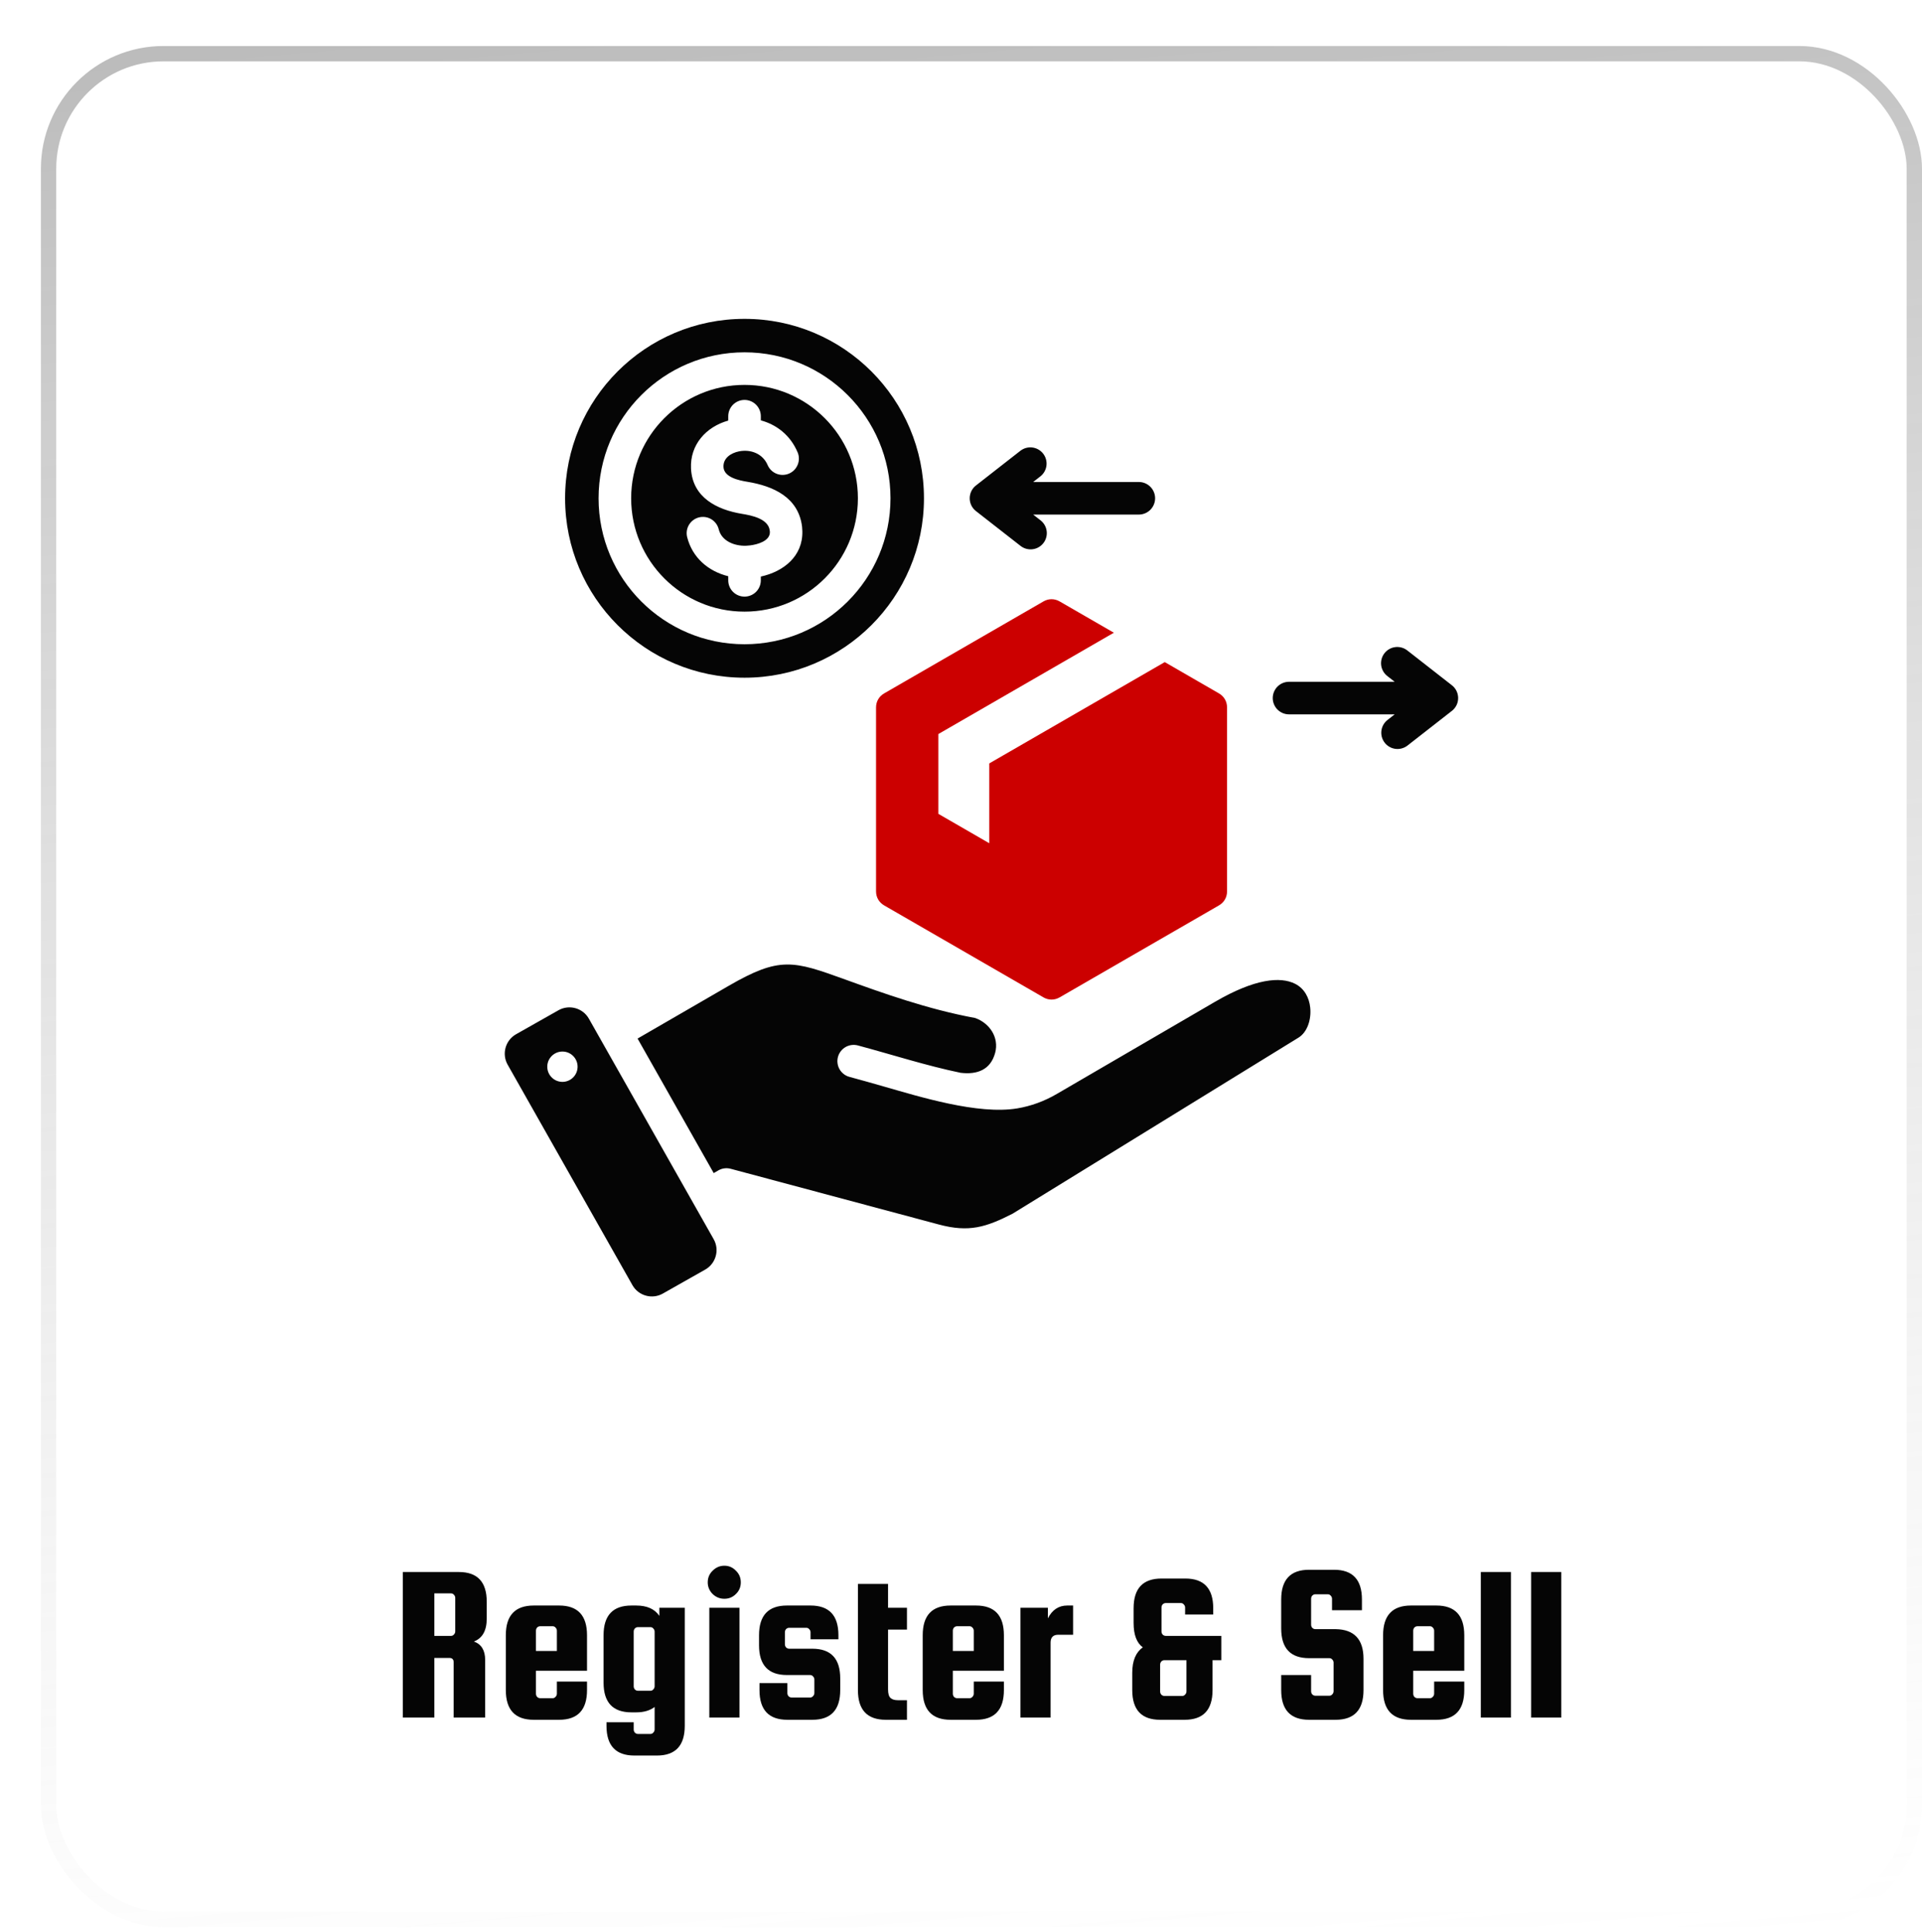 <svg width="188" height="189" viewBox="0 0 188 189" fill="none" xmlns="http://www.w3.org/2000/svg">
<g filter="url(#filter0_d_3192_36435)">
<rect y="0.5" width="184" height="184" rx="12" fill="white"/>
<rect x="0.75" y="1.25" width="182.5" height="182.5" rx="11.25" stroke="url(#paint0_linear_3192_36435)" stroke-width="1.5"/>
<path fill-rule="evenodd" clip-rule="evenodd" d="M97.06 43.145H107.393C107.816 43.145 108.221 43.313 108.52 43.612C108.819 43.911 108.987 44.316 108.987 44.739C108.987 45.162 108.819 45.567 108.52 45.866C108.221 46.165 107.816 46.333 107.393 46.333H97.06L97.783 46.897C98.115 47.157 98.331 47.537 98.382 47.955C98.433 48.373 98.317 48.794 98.057 49.126C97.798 49.458 97.418 49.673 96.999 49.725C96.582 49.776 96.16 49.659 95.828 49.4L91.462 45.99C90.633 45.343 90.657 44.093 91.486 43.469L95.828 40.078C96.161 39.828 96.579 39.718 96.991 39.773C97.403 39.828 97.778 40.042 98.034 40.37C98.29 40.698 98.408 41.113 98.361 41.527C98.314 41.94 98.106 42.319 97.783 42.581L97.06 43.145ZM68.826 27.188C59.132 27.188 51.274 35.045 51.274 44.739C51.274 54.432 59.132 62.29 68.826 62.29C78.519 62.29 86.377 54.432 86.377 44.739C86.377 35.045 78.519 27.188 68.826 27.188ZM68.826 59.016C60.941 59.016 54.549 52.623 54.549 44.739C54.549 36.854 60.941 30.462 68.826 30.462C76.71 30.462 83.103 36.854 83.103 44.739C83.103 52.623 76.71 59.016 68.826 59.016ZM68.826 33.649C62.701 33.649 57.736 38.614 57.736 44.739C57.736 50.864 62.701 55.828 68.826 55.828C74.951 55.828 79.915 50.864 79.915 44.739C79.915 38.614 74.95 33.649 68.826 33.649ZM70.419 52.397V52.765C70.419 53.188 70.251 53.593 69.953 53.892C69.654 54.191 69.248 54.358 68.826 54.358C68.403 54.358 67.998 54.191 67.699 53.892C67.4 53.593 67.232 53.188 67.232 52.765V52.364C65.272 51.881 63.713 50.535 63.213 48.53C63.163 48.327 63.154 48.117 63.185 47.91C63.217 47.704 63.288 47.506 63.397 47.327C63.505 47.149 63.647 46.993 63.815 46.869C63.983 46.746 64.174 46.656 64.377 46.606C64.58 46.557 64.79 46.547 64.997 46.579C65.203 46.61 65.401 46.682 65.58 46.79C65.759 46.898 65.914 47.041 66.038 47.209C66.162 47.377 66.251 47.568 66.301 47.771C66.593 48.944 67.852 49.41 68.954 49.383C69.094 49.378 69.234 49.366 69.373 49.348C70.065 49.264 71.327 48.929 71.306 48.036C71.302 47.989 71.297 47.942 71.291 47.895C71.15 46.734 69.519 46.416 68.582 46.262C66.107 45.855 63.729 44.651 63.592 41.83C63.479 39.496 65.074 37.741 67.232 37.14V36.712C67.232 36.29 67.4 35.885 67.699 35.586C67.998 35.287 68.403 35.119 68.826 35.119C69.249 35.119 69.654 35.287 69.953 35.586C70.252 35.885 70.42 36.29 70.42 36.712V37.118C71.934 37.528 73.303 38.54 74.029 40.269C74.184 40.657 74.18 41.09 74.018 41.476C73.857 41.861 73.55 42.167 73.165 42.329C72.78 42.49 72.347 42.494 71.959 42.34C71.571 42.185 71.259 41.884 71.091 41.502C70.617 40.374 69.43 39.919 68.281 40.151C67.511 40.306 66.725 40.8 66.767 41.681C66.817 42.696 68.303 42.995 69.093 43.124C71.642 43.543 74.104 44.641 74.454 47.521C74.468 47.639 74.477 47.786 74.481 47.962C74.54 50.417 72.634 51.915 70.419 52.397ZM132.42 65.875H122.087C121.664 65.875 121.259 65.707 120.96 65.409C120.661 65.11 120.493 64.704 120.493 64.282C120.493 63.859 120.661 63.454 120.96 63.155C121.259 62.856 121.664 62.688 122.087 62.688H132.419L131.697 62.123C131.532 61.995 131.395 61.836 131.292 61.654C131.189 61.472 131.123 61.273 131.098 61.066C131.073 60.859 131.088 60.649 131.144 60.448C131.199 60.247 131.294 60.059 131.423 59.894C131.551 59.73 131.71 59.593 131.892 59.49C132.073 59.387 132.273 59.321 132.48 59.296C132.687 59.27 132.897 59.286 133.098 59.342C133.299 59.397 133.487 59.492 133.651 59.62L137.994 63.012C138.823 63.635 138.847 64.886 138.018 65.533L133.651 68.943C133.319 69.193 132.901 69.302 132.489 69.248C132.076 69.193 131.702 68.979 131.446 68.651C131.189 68.323 131.072 67.908 131.119 67.494C131.166 67.081 131.373 66.702 131.697 66.44L132.42 65.875ZM89.96 100.935C91.572 101.132 92.893 100.655 93.342 98.979C93.744 97.477 92.794 96.071 91.381 95.574C86.721 94.719 82.209 93.088 78.66 91.805C73.585 89.97 72.271 89.535 67.264 92.435L58.364 97.587L65.811 110.745L66.269 110.481C66.632 110.271 67.064 110.215 67.469 110.323L87.838 115.776C90.783 116.566 92.444 116.043 95.043 114.718L123.011 97.497C123.864 96.972 124.282 95.748 124.158 94.55C124.057 93.576 123.58 92.685 122.684 92.232C121.245 91.502 118.736 91.725 114.847 93.99L99.374 103.002C98.125 103.729 96.84 104.192 95.505 104.416C91.658 105.062 85.878 103.254 82.43 102.269C81.326 101.954 80.204 101.633 79.111 101.34C78.907 101.289 78.715 101.197 78.546 101.07C78.378 100.944 78.236 100.785 78.129 100.603C78.023 100.422 77.953 100.22 77.925 100.011C77.896 99.803 77.91 99.59 77.964 99.386C78.019 99.183 78.113 98.992 78.242 98.825C78.371 98.658 78.531 98.519 78.714 98.414C78.897 98.31 79.1 98.243 79.309 98.218C79.518 98.192 79.73 98.208 79.933 98.265C83.269 99.159 86.578 100.234 89.96 100.935ZM65.808 117.211L53.599 95.639C53.009 94.596 51.672 94.225 50.629 94.816L46.477 97.166C45.433 97.756 45.063 99.093 45.653 100.136L57.862 121.708C58.453 122.751 59.789 123.122 60.832 122.531L64.985 120.181C66.028 119.591 66.399 118.254 65.808 117.211ZM51.229 101.807C51.036 101.835 50.84 101.825 50.651 101.777C50.462 101.729 50.285 101.645 50.128 101.529C49.813 101.294 49.604 100.943 49.547 100.554C49.519 100.361 49.529 100.165 49.577 99.976C49.624 99.787 49.709 99.61 49.825 99.454C49.941 99.297 50.087 99.166 50.255 99.066C50.422 98.966 50.607 98.9 50.8 98.872C51.189 98.815 51.585 98.915 51.9 99.15C52.215 99.385 52.425 99.736 52.481 100.125C52.538 100.514 52.438 100.91 52.203 101.225C51.968 101.541 51.618 101.75 51.229 101.807Z" fill="#050505"/>
<path d="M98.06 54.831C98.567 54.538 99.147 54.538 99.654 54.831L104.952 57.889L87.785 67.8V75.606L92.763 78.48V70.674L109.93 60.763L115.227 63.822C115.734 64.114 116.024 64.617 116.024 65.202V83.184C116.024 83.769 115.734 84.272 115.227 84.564L99.654 93.555C99.147 93.848 98.567 93.848 98.06 93.555L82.487 84.564C81.981 84.272 81.69 83.769 81.69 83.184V65.202C81.69 64.617 81.981 64.114 82.487 63.822L98.06 54.831Z" fill="#CC0000"/>
<path d="M38.484 158.17V164H35.404V149.766H40.882C42.7 149.766 43.61 150.734 43.61 152.67V154.32C43.61 155.493 43.192 156.241 42.356 156.564C43.089 156.828 43.456 157.429 43.456 158.368V164H40.376V158.61C40.376 158.317 40.236 158.17 39.958 158.17H38.484ZM38.484 151.856V156.014H40.112C40.229 156.014 40.324 155.97 40.398 155.882C40.486 155.794 40.53 155.691 40.53 155.574V152.296C40.53 152.179 40.486 152.076 40.398 151.988C40.324 151.9 40.229 151.856 40.112 151.856H38.484ZM50.691 153.044C52.51 153.044 53.419 154.012 53.419 155.948V159.424H48.425V161.668C48.425 161.785 48.462 161.888 48.535 161.976C48.623 162.064 48.726 162.108 48.843 162.108H50.053C50.171 162.108 50.266 162.064 50.339 161.976C50.427 161.888 50.471 161.785 50.471 161.668V160.48H53.419V161.316C53.419 163.252 52.51 164.22 50.691 164.22H48.205C46.387 164.22 45.477 163.252 45.477 161.316V155.948C45.477 154.012 46.387 153.044 48.205 153.044H50.691ZM48.425 157.488H50.471V155.508C50.471 155.391 50.427 155.288 50.339 155.2C50.266 155.112 50.171 155.068 50.053 155.068H48.843C48.726 155.068 48.623 155.112 48.535 155.2C48.462 155.288 48.425 155.391 48.425 155.508V157.488ZM62.98 153.264V164.814C62.98 166.75 62.071 167.718 60.252 167.718H58.052C56.233 167.718 55.324 166.75 55.324 164.814V164.462H57.986V165.166C57.986 165.283 58.023 165.386 58.096 165.474C58.184 165.562 58.286 165.606 58.404 165.606H59.614C59.731 165.606 59.827 165.562 59.9 165.474C59.988 165.386 60.032 165.283 60.032 165.166V162.966C59.577 163.318 58.976 163.494 58.228 163.494H57.766C55.947 163.494 55.038 162.526 55.038 160.59V155.948C55.038 154.012 55.947 153.044 57.766 153.044H58.228C59.284 153.044 60.039 153.381 60.494 154.056V153.264H62.98ZM60.032 160.942V155.596C60.032 155.479 59.988 155.376 59.9 155.288C59.827 155.2 59.731 155.156 59.614 155.156H58.404C58.286 155.156 58.184 155.2 58.096 155.288C58.023 155.376 57.986 155.479 57.986 155.596V160.942C57.986 161.059 58.023 161.162 58.096 161.25C58.184 161.338 58.286 161.382 58.404 161.382H59.614C59.731 161.382 59.827 161.338 59.9 161.25C59.988 161.162 60.032 161.059 60.032 160.942ZM67.977 151.922C67.669 152.23 67.295 152.384 66.855 152.384C66.415 152.384 66.034 152.23 65.711 151.922C65.388 151.599 65.227 151.218 65.227 150.778C65.227 150.323 65.388 149.942 65.711 149.634C66.034 149.311 66.415 149.15 66.855 149.15C67.295 149.15 67.669 149.311 67.977 149.634C68.3 149.942 68.461 150.323 68.461 150.778C68.461 151.233 68.3 151.614 67.977 151.922ZM65.381 164V153.264H68.329V164H65.381ZM75.459 157.268C77.278 157.268 78.187 158.236 78.187 160.172V161.316C78.187 163.252 77.278 164.22 75.459 164.22H73.017C71.198 164.22 70.289 163.252 70.289 161.316V160.634H73.017V161.602C73.017 161.719 73.054 161.822 73.127 161.91C73.215 161.998 73.318 162.042 73.435 162.042H75.239C75.356 162.042 75.452 161.998 75.525 161.91C75.613 161.822 75.657 161.719 75.657 161.602V160.282C75.657 160.165 75.613 160.062 75.525 159.974C75.452 159.886 75.356 159.842 75.239 159.842H72.973C71.154 159.842 70.245 158.874 70.245 156.938V155.948C70.245 154.012 71.154 153.044 72.973 153.044H75.283C77.102 153.044 78.011 154.012 78.011 155.948V156.344H75.283V155.662C75.283 155.545 75.239 155.442 75.151 155.354C75.078 155.266 74.983 155.222 74.865 155.222H73.193C73.076 155.222 72.973 155.266 72.885 155.354C72.812 155.442 72.775 155.545 72.775 155.662V156.828C72.775 156.945 72.812 157.048 72.885 157.136C72.973 157.224 73.076 157.268 73.193 157.268H75.459ZM83.833 162.306H84.713V164.22H82.645C80.826 164.22 79.917 163.252 79.917 161.316V150.932H82.865V153.264H84.713V155.398H82.865V161.25C82.865 161.661 82.945 161.939 83.107 162.086C83.268 162.233 83.51 162.306 83.833 162.306ZM91.469 153.044C93.287 153.044 94.197 154.012 94.197 155.948V159.424H89.203V161.668C89.203 161.785 89.239 161.888 89.313 161.976C89.401 162.064 89.503 162.108 89.621 162.108H90.831C90.948 162.108 91.043 162.064 91.117 161.976C91.205 161.888 91.249 161.785 91.249 161.668V160.48H94.197V161.316C94.197 163.252 93.287 164.22 91.469 164.22H88.983C87.164 164.22 86.255 163.252 86.255 161.316V155.948C86.255 154.012 87.164 153.044 88.983 153.044H91.469ZM89.203 157.488H91.249V155.508C91.249 155.391 91.205 155.288 91.117 155.2C91.043 155.112 90.948 155.068 90.831 155.068H89.621C89.503 155.068 89.401 155.112 89.313 155.2C89.239 155.288 89.203 155.391 89.203 155.508V157.488ZM100.391 153.044H100.963V155.904H99.511C99.013 155.904 98.763 156.161 98.763 156.674V164H95.815V153.264H98.499V154.298C98.924 153.462 99.555 153.044 100.391 153.044ZM107.785 157.136C107.184 156.696 106.883 155.904 106.883 154.76V153.308C106.883 151.372 107.793 150.404 109.611 150.404H111.943C113.762 150.404 114.671 151.372 114.671 153.308V153.924H111.921V153.242C111.921 153.125 111.877 153.022 111.789 152.934C111.716 152.846 111.621 152.802 111.503 152.802H110.029C109.912 152.802 109.809 152.846 109.721 152.934C109.648 153.022 109.611 153.125 109.611 153.242V155.574C109.611 155.691 109.648 155.794 109.721 155.882C109.809 155.97 109.912 156.014 110.029 156.014H115.463V158.39H114.605V161.316C114.605 163.252 113.696 164.22 111.877 164.22H109.479C107.661 164.22 106.751 163.252 106.751 161.316V159.622C106.751 158.449 107.096 157.62 107.785 157.136ZM111.635 161.888C111.753 161.888 111.848 161.844 111.921 161.756C112.009 161.668 112.053 161.565 112.053 161.448V158.39H109.897C109.78 158.39 109.677 158.434 109.589 158.522C109.516 158.61 109.479 158.713 109.479 158.83V161.448C109.479 161.565 109.516 161.668 109.589 161.756C109.677 161.844 109.78 161.888 109.897 161.888H111.635ZM129.218 153.506H126.292V152.384C126.292 152.267 126.248 152.164 126.16 152.076C126.086 151.988 125.991 151.944 125.874 151.944H124.664C124.546 151.944 124.444 151.988 124.356 152.076C124.282 152.164 124.246 152.267 124.246 152.384V154.914C124.246 155.031 124.282 155.134 124.356 155.222C124.444 155.31 124.546 155.354 124.664 155.354H126.644C128.462 155.383 129.372 156.351 129.372 158.258V161.316C129.372 163.252 128.462 164.22 126.644 164.22H124.048C122.229 164.22 121.32 163.252 121.32 161.316V159.842H124.246V161.426C124.246 161.543 124.282 161.646 124.356 161.734C124.444 161.822 124.546 161.866 124.664 161.866H126.028C126.145 161.866 126.24 161.822 126.314 161.734C126.402 161.646 126.446 161.543 126.446 161.426V158.632C126.446 158.515 126.402 158.412 126.314 158.324C126.24 158.236 126.145 158.192 126.028 158.192H124.048C122.229 158.192 121.32 157.224 121.32 155.288V152.45C121.32 150.514 122.229 149.546 124.048 149.546H126.49C128.308 149.546 129.218 150.514 129.218 152.45V153.506ZM136.5 153.044C138.319 153.044 139.228 154.012 139.228 155.948V159.424H134.234V161.668C134.234 161.785 134.271 161.888 134.344 161.976C134.432 162.064 134.535 162.108 134.652 162.108H135.862C135.979 162.108 136.075 162.064 136.148 161.976C136.236 161.888 136.28 161.785 136.28 161.668V160.48H139.228V161.316C139.228 163.252 138.319 164.22 136.5 164.22H134.014C132.195 164.22 131.286 163.252 131.286 161.316V155.948C131.286 154.012 132.195 153.044 134.014 153.044H136.5ZM134.234 157.488H136.28V155.508C136.28 155.391 136.236 155.288 136.148 155.2C136.075 155.112 135.979 155.068 135.862 155.068H134.652C134.535 155.068 134.432 155.112 134.344 155.2C134.271 155.288 134.234 155.391 134.234 155.508V157.488ZM143.794 164H140.846V149.766H143.794V164ZM148.714 164H145.766V149.766H148.714V164Z" fill="#050505"/>
</g>
<defs>
<filter id="filter0_d_3192_36435" x="0" y="0.5" width="188" height="188" filterUnits="userSpaceOnUse" color-interpolation-filters="sRGB">
<feFlood flood-opacity="0" result="BackgroundImageFix"/>
<feColorMatrix in="SourceAlpha" type="matrix" values="0 0 0 0 0 0 0 0 0 0 0 0 0 0 0 0 0 0 127 0" result="hardAlpha"/>
<feOffset dx="4" dy="4"/>
<feComposite in2="hardAlpha" operator="out"/>
<feColorMatrix type="matrix" values="0 0 0 0 0.23 0 0 0 0 0.218 0 0 0 0 0.218 0 0 0 1 0"/>
<feBlend mode="normal" in2="BackgroundImageFix" result="effect1_dropShadow_3192_36435"/>
<feBlend mode="normal" in="SourceGraphic" in2="effect1_dropShadow_3192_36435" result="shape"/>
</filter>
<linearGradient id="paint0_linear_3192_36435" x1="84.412" y1="-141.993" x2="113.043" y2="191.025" gradientUnits="userSpaceOnUse">
<stop stop-color="#606060"/>
<stop offset="1" stop-color="white" stop-opacity="0.3"/>
</linearGradient>
</defs>
</svg>
